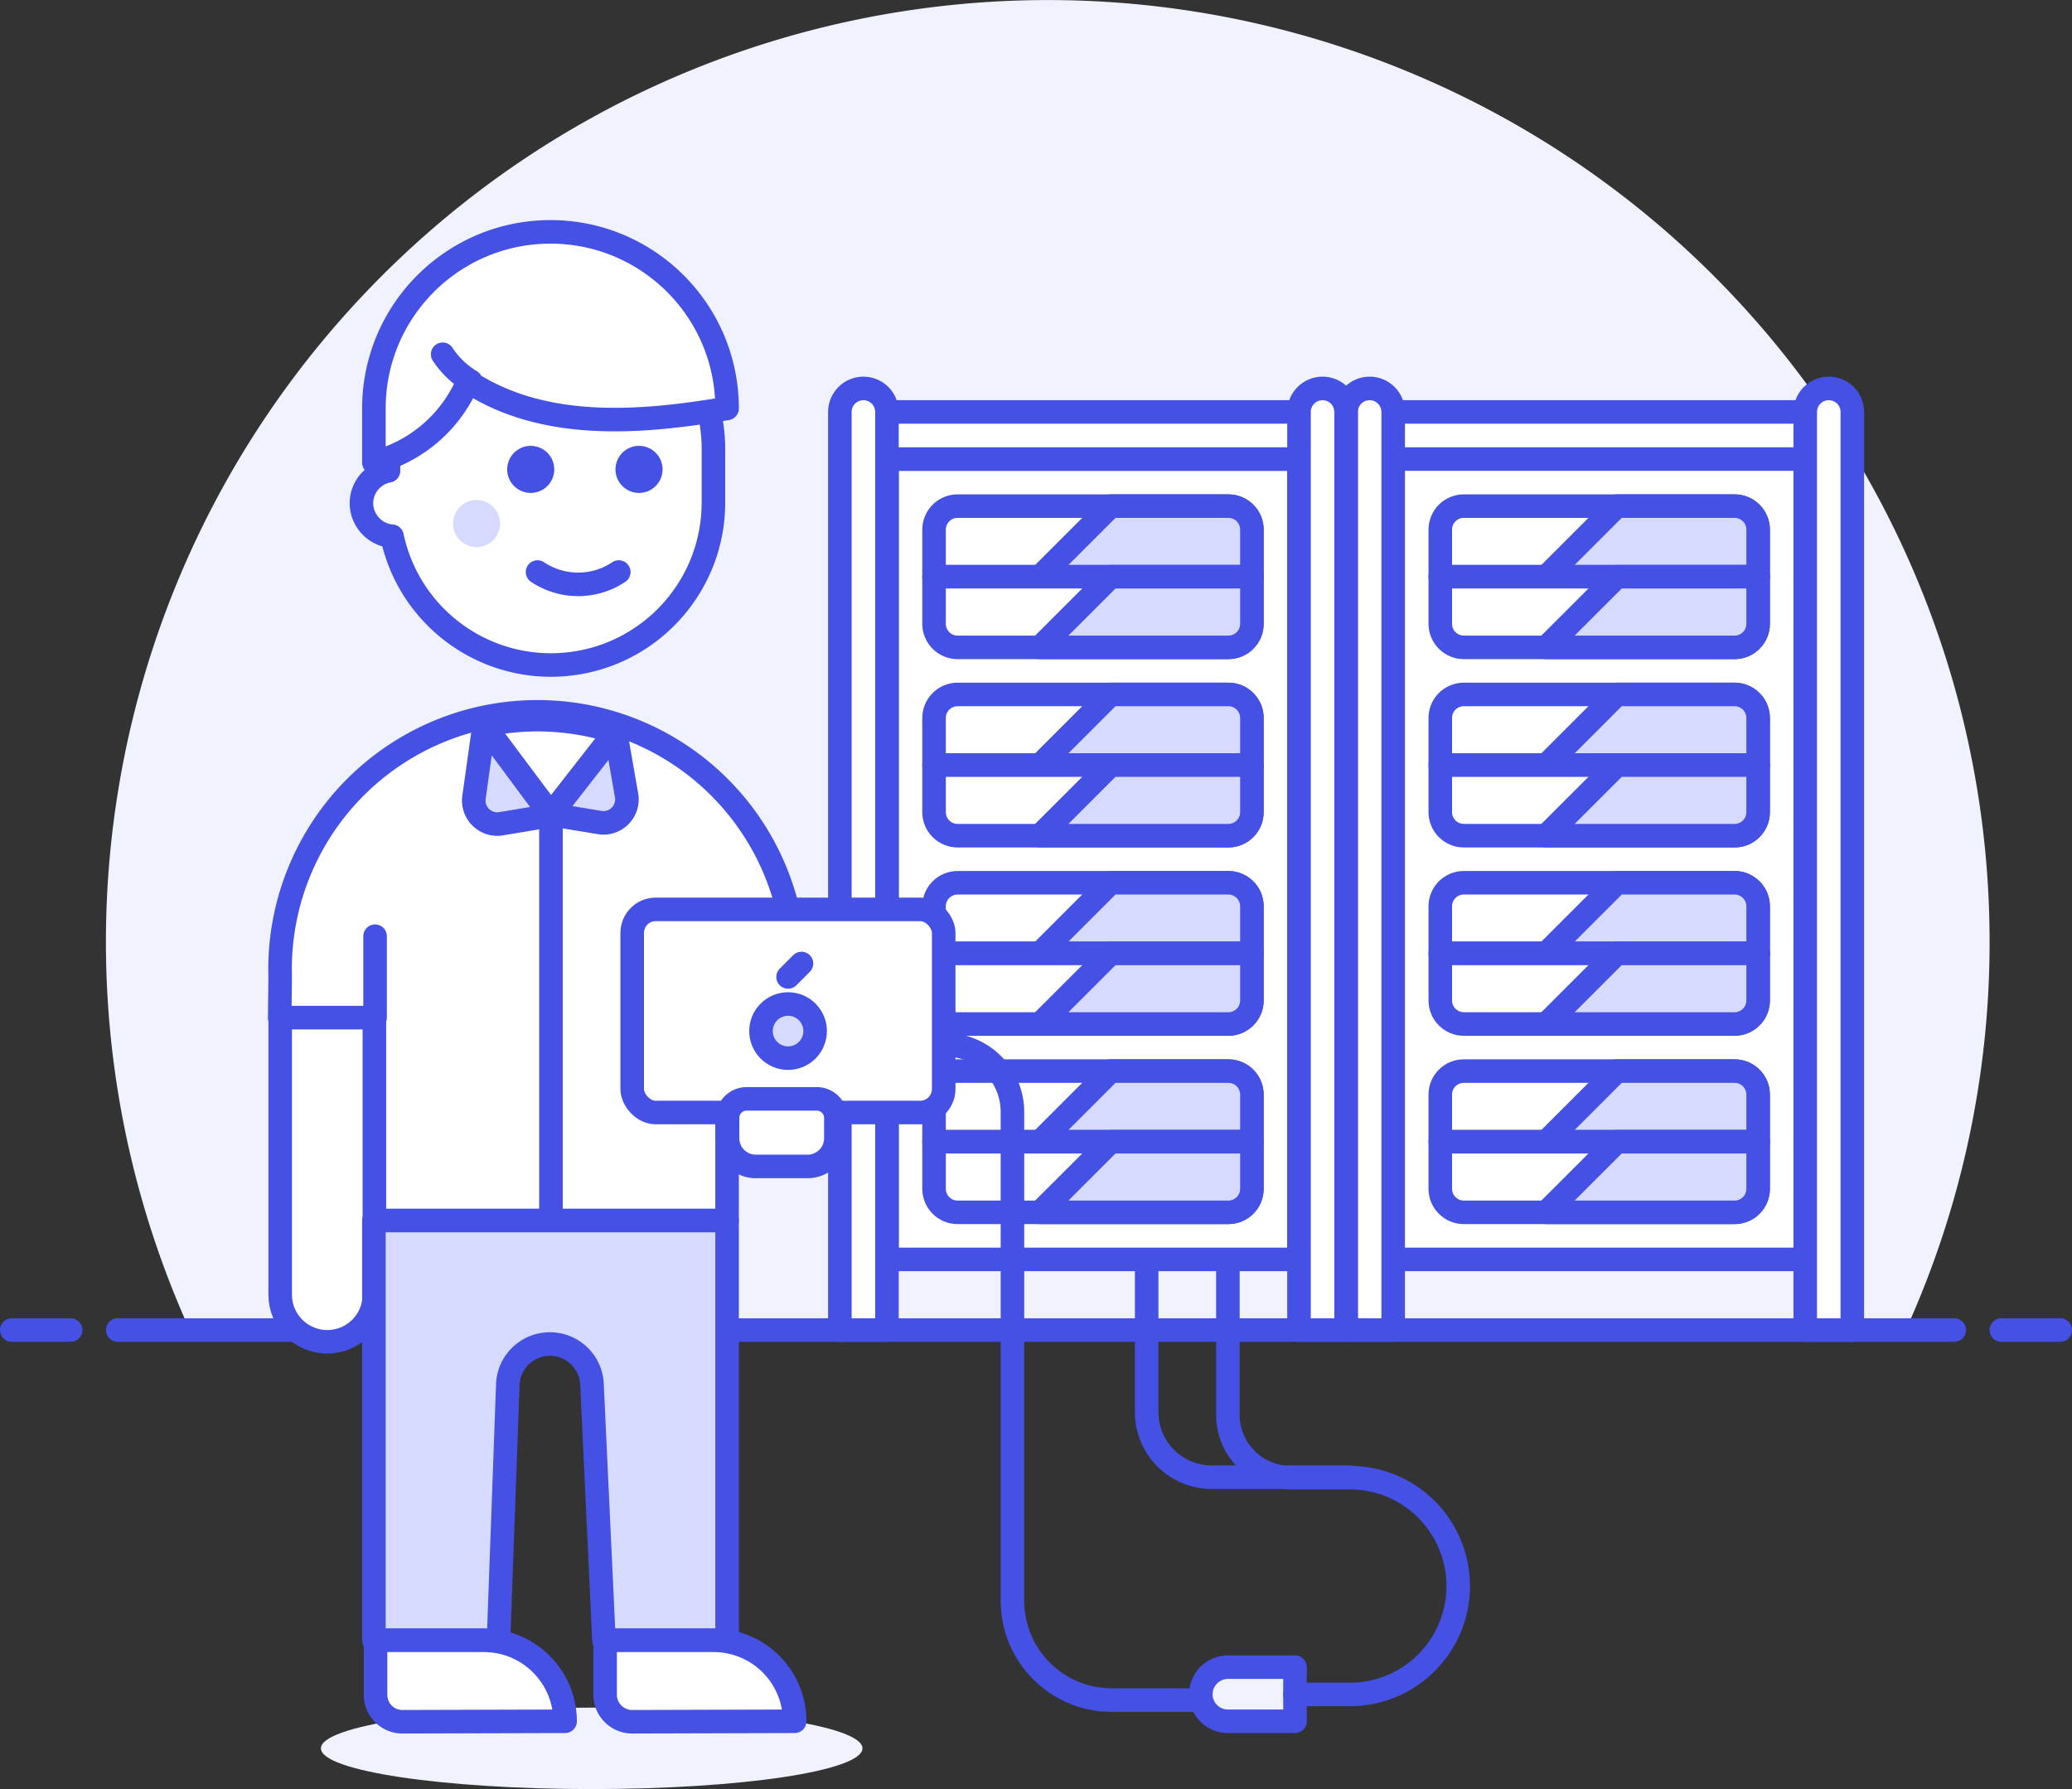 <svg xmlns="http://www.w3.org/2000/svg" width="88" height="76">
  <rect width="100%" height="100%" fill="#333333" stroke="none"/>
  <g fill="none" fill-rule="evenodd">
    <path fill="#F0F2FF" fill-rule="nonzero" d="M84.5 40c-.002-16.335-9.936-31.029-25.095-37.115-15.159-6.087-32.496-2.345-43.794 9.453C4.312 24.136 1.323 41.618 8.06 56.5h72.88A39.85 39.85 0 0 0 84.5 40z"/>
    <path stroke="#4550E5" stroke-linecap="round" stroke-linejoin="round" d="M5 56.5h78m-82.5 0H3m82 0h2.5"/>
    <path fill="#FFF" fill-rule="nonzero" stroke="#4550E5" stroke-linecap="round" stroke-linejoin="round" d="M59.17 19.5h17.5v34h-17.5zm0-2h17.5v2h-17.5zm-2 39h2v-39c0-.552-.448-1-1-1s-1 .448-1 1v39zm19.5 0h2v-39c0-.552-.448-1-1-1s-1 .448-1 1v39zm-39-37h17.5v34h-17.5z"/>
    <path fill="#FFF" fill-rule="nonzero" stroke="#4550E5" stroke-linecap="round" stroke-linejoin="round" d="M40.67 21.5h11.5c.552 0 1 .448 1 1v2h-13.5v-2c0-.552.448-1 1-1z"/>
    <path fill="#D6DAFF" fill-rule="nonzero" stroke="#4550E5" stroke-linecap="round" stroke-linejoin="round" d="M47.17 21.5l-3 3h9v-2c0-.552-.448-1-1-1h-5z"/>
    <path fill="#FFF" fill-rule="nonzero" stroke="#4550E5" stroke-linecap="round" stroke-linejoin="round" d="M40.67 37.5h11.5c.552 0 1 .448 1 1v2h-13.5v-2c0-.552.448-1 1-1z"/>
    <path fill="#D6DAFF" fill-rule="nonzero" stroke="#4550E5" stroke-linecap="round" stroke-linejoin="round" d="M47.17 37.5l-3 3h9v-2c0-.552-.448-1-1-1h-5z"/>
    <path fill="#FFF" fill-rule="nonzero" stroke="#4550E5" stroke-linecap="round" stroke-linejoin="round" d="M39.67 24.5h13.5v2c0 .552-.448 1-1 1h-11.5c-.552 0-1-.448-1-1v-2z"/>
    <path fill="#D6DAFF" fill-rule="nonzero" stroke="#4550E5" stroke-linecap="round" stroke-linejoin="round" d="M47.17 24.5l-3 3h8c.552 0 1-.448 1-1v-2h-6z"/>
    <path fill="#FFF" fill-rule="nonzero" stroke="#4550E5" stroke-linecap="round" stroke-linejoin="round" d="M62.17 21.5h11.5c.552 0 1 .448 1 1v2h-13.5v-2c0-.552.448-1 1-1z"/>
    <path fill="#D6DAFF" fill-rule="nonzero" stroke="#4550E5" stroke-linecap="round" stroke-linejoin="round" d="M68.67 21.5l-3 3h9v-2c0-.552-.448-1-1-1h-5z"/>
    <path fill="#FFF" fill-rule="nonzero" stroke="#4550E5" stroke-linecap="round" stroke-linejoin="round" d="M61.17 24.5h13.5v2c0 .552-.448 1-1 1h-11.5c-.552 0-1-.448-1-1v-2z"/>
    <path fill="#D6DAFF" fill-rule="nonzero" stroke="#4550E5" stroke-linecap="round" stroke-linejoin="round" d="M68.67 24.5l-3 3h8c.552 0 1-.448 1-1v-2h-6z"/>
    <path fill="#FFF" fill-rule="nonzero" stroke="#4550E5" stroke-linecap="round" stroke-linejoin="round" d="M62.17 29.5h11.5c.552 0 1 .448 1 1v2h-13.5v-2c0-.552.448-1 1-1z"/>
    <path fill="#D6DAFF" fill-rule="nonzero" stroke="#4550E5" stroke-linecap="round" stroke-linejoin="round" d="M68.67 29.5l-3 3h9v-2c0-.552-.448-1-1-1h-5z"/>
    <path fill="#FFF" fill-rule="nonzero" stroke="#4550E5" stroke-linecap="round" stroke-linejoin="round" d="M61.17 32.5h13.5v2c0 .552-.448 1-1 1h-11.5c-.552 0-1-.448-1-1v-2z"/>
    <path fill="#D6DAFF" fill-rule="nonzero" stroke="#4550E5" stroke-linecap="round" stroke-linejoin="round" d="M68.67 32.5l-3 3h8c.552 0 1-.448 1-1v-2h-6z"/>
    <path fill="#FFF" fill-rule="nonzero" stroke="#4550E5" stroke-linecap="round" stroke-linejoin="round" d="M40.67 45.5h11.5c.552 0 1 .448 1 1v2h-13.5v-2c0-.552.448-1 1-1z"/>
    <path fill="#D6DAFF" fill-rule="nonzero" stroke="#4550E5" stroke-linecap="round" stroke-linejoin="round" d="M47.17 45.5l-3 3h9v-2c0-.552-.448-1-1-1h-5z"/>
    <path fill="#FFF" fill-rule="nonzero" stroke="#4550E5" stroke-linecap="round" stroke-linejoin="round" d="M39.67 48.5h13.5v2c0 .552-.448 1-1 1h-11.5c-.552 0-1-.448-1-1v-2z"/>
    <path fill="#D6DAFF" fill-rule="nonzero" stroke="#4550E5" stroke-linecap="round" stroke-linejoin="round" d="M47.17 48.5l-3 3h8c.552 0 1-.448 1-1v-2h-6z"/>
    <path fill="#FFF" fill-rule="nonzero" stroke="#4550E5" stroke-linecap="round" stroke-linejoin="round" d="M40.67 29.5h11.5c.552 0 1 .448 1 1v2h-13.5v-2c0-.552.448-1 1-1z"/>
    <path fill="#D6DAFF" fill-rule="nonzero" stroke="#4550E5" stroke-linecap="round" stroke-linejoin="round" d="M47.17 29.5l-3 3h9v-2c0-.552-.448-1-1-1h-5z"/>
    <path fill="#FFF" fill-rule="nonzero" stroke="#4550E5" stroke-linecap="round" stroke-linejoin="round" d="M39.67 32.5h13.5v2c0 .552-.448 1-1 1h-11.5c-.552 0-1-.448-1-1v-2z"/>
    <path fill="#D6DAFF" fill-rule="nonzero" stroke="#4550E5" stroke-linecap="round" stroke-linejoin="round" d="M47.17 32.5l-3 3h8c.552 0 1-.448 1-1v-2h-6z"/>
    <path fill="#FFF" fill-rule="nonzero" stroke="#4550E5" stroke-linecap="round" stroke-linejoin="round" d="M62.17 37.5h11.5c.552 0 1 .448 1 1v2h-13.5v-2c0-.552.448-1 1-1z"/>
    <path fill="#D6DAFF" fill-rule="nonzero" stroke="#4550E5" stroke-linecap="round" stroke-linejoin="round" d="M68.67 37.5l-3 3h9v-2c0-.552-.448-1-1-1h-5z"/>
    <path fill="#FFF" fill-rule="nonzero" stroke="#4550E5" stroke-linecap="round" stroke-linejoin="round" d="M61.17 40.5h13.5v2c0 .552-.448 1-1 1h-11.5c-.552 0-1-.448-1-1v-2z"/>
    <path fill="#D6DAFF" fill-rule="nonzero" stroke="#4550E5" stroke-linecap="round" stroke-linejoin="round" d="M68.67 40.5l-3 3h8c.552 0 1-.448 1-1v-2h-6z"/>
    <path fill="#FFF" fill-rule="nonzero" stroke="#4550E5" stroke-linecap="round" stroke-linejoin="round" d="M62.17 45.5h11.5c.552 0 1 .448 1 1v2h-13.5v-2c0-.552.448-1 1-1z"/>
    <path fill="#D6DAFF" fill-rule="nonzero" stroke="#4550E5" stroke-linecap="round" stroke-linejoin="round" d="M68.67 45.5l-3 3h9v-2c0-.552-.448-1-1-1h-5z"/>
    <path fill="#FFF" fill-rule="nonzero" stroke="#4550E5" stroke-linecap="round" stroke-linejoin="round" d="M61.17 48.5h13.5v2c0 .552-.448 1-1 1h-11.5c-.552 0-1-.448-1-1v-2z"/>
    <path fill="#D6DAFF" fill-rule="nonzero" stroke="#4550E5" stroke-linecap="round" stroke-linejoin="round" d="M68.67 48.5l-3 3h8c.552 0 1-.448 1-1v-2h-6z"/>
    <path fill="#FFF" fill-rule="nonzero" stroke="#4550E5" stroke-linecap="round" stroke-linejoin="round" d="M39.67 40.5h13.5v2c0 .552-.448 1-1 1h-11.5c-.552 0-1-.448-1-1v-2z"/>
    <path fill="#D6DAFF" fill-rule="nonzero" stroke="#4550E5" stroke-linecap="round" stroke-linejoin="round" d="M47.17 40.5l-3 3h8c.552 0 1-.448 1-1v-2h-6z"/>
    <path fill="#FFF" fill-rule="nonzero" stroke="#4550E5" stroke-linecap="round" stroke-linejoin="round" d="M37.67 17.5h17.5v2h-17.5zm-2 39h2v-39c0-.552-.448-1-1-1s-1 .448-1 1v39zm19.5 0h2v-39c0-.552-.448-1-1-1s-1 .448-1 1v39z"/>
    <path stroke="#4550E5" stroke-linecap="round" stroke-linejoin="round" d="M40.08 44.38A2.86 2.86 0 0 1 43 47.25V68c0 2.331 1.889 4.22 4.22 4.22H51"/>
    <path fill="#F0F2FF" fill-rule="nonzero" stroke="#4550E5" stroke-linecap="round" stroke-linejoin="round" d="M52.15 73.12H55v-2.3h-2.85A1.16 1.16 0 0 0 51 72c.016.623.526 1.12 1.15 1.12z"/>
    <path stroke="#4550E5" stroke-linecap="round" stroke-linejoin="round" d="M52.15 53.57v6.53a2.67 2.67 0 0 0 2.68 2.67h2.5a4.6 4.6 0 0 1 4.6 4.61c0 2.541-2.059 4.6-4.6 4.6H55"/>
    <path stroke="#4550E5" stroke-linecap="round" stroke-linejoin="round" d="M48.7 53.57V60c.005 1.52 1.24 2.75 2.76 2.75h5.87"/>
    <ellipse cx="25.13" cy="74.27" fill="#F0F2FF" fill-rule="nonzero" rx="11.5" ry="1.73"/>
    <path fill="#FFF" fill-rule="nonzero" stroke="#4550E5" stroke-linecap="round" stroke-linejoin="round" d="M23.4 12.18a6.89 6.89 0 0 0-6.9 6.89V20a1.41 1.41 0 0 0-1.15 1.38c.008.732.571 1.338 1.3 1.4.731 3.45 3.946 5.793 7.454 5.433 3.508-.36 6.18-3.307 6.196-6.833v-2.31a6.89 6.89 0 0 0-6.9-6.89zM11.9 41.5c-.12-3.982 1.935-7.714 5.365-9.741 3.43-2.027 7.691-2.027 11.12 0 3.43 2.026 5.485 5.759 5.365 9.741v1.73h-2.87v8.62h-15v-8.62h-4l.02-1.73z"/>
    <circle cx="22.54" cy="19.94" r="1" fill="#4550E5" fill-rule="nonzero"/>
    <circle cx="27.14" cy="19.94" r="1" fill="#4550E5" fill-rule="nonzero"/>
    <circle cx="20.24" cy="22.24" r="1" fill="#D6DAFF" fill-rule="nonzero"/>
    <path stroke="#4550E5" stroke-linecap="round" stroke-linejoin="round" d="M22.83 24.3a3.1 3.1 0 0 0 3.45 0"/>
    <path fill="#FFF" fill-rule="nonzero" d="M30.88 17.35c0-4.142-3.358-7.5-7.5-7.5s-7.5 3.358-7.5 7.5v2.3a5.94 5.94 0 0 0 4-3.45c3.3 2.17 7.55 1.73 11 1.15z"/>
    <path stroke="#4550E5" stroke-linecap="round" stroke-linejoin="round" d="M30.88 17.35c0-4.142-3.358-7.5-7.5-7.5s-7.5 3.358-7.5 7.5v2.3a5.94 5.94 0 0 0 4-3.45c3.3 2.17 7.55 1.73 11 1.15zm-12.08-2.3A3.79 3.79 0 0 0 20 16.2"/>
    <path fill="#FFF" fill-rule="nonzero" stroke="#4550E5" stroke-linecap="round" stroke-linejoin="round" d="M11.9 55c0 1.105.895 2 2 2s2-.895 2-2V43.23h-4V55z"/>
    <path stroke="#4550E5" stroke-linecap="round" stroke-linejoin="round" d="M15.93 43.23v-3.46m14.95 3.46v-3.46"/>
    <path fill="#FFF" fill-rule="nonzero" stroke="#4550E5" stroke-linecap="round" stroke-linejoin="round" d="M20.56 30.81l2.84 3.79 2.74-3.51a11 11 0 0 0-3.31-.52 11.35 11.35 0 0 0-2.27.24z"/>
    <path fill="#D6DAFF" fill-rule="nonzero" stroke="#4550E5" stroke-linecap="round" stroke-linejoin="round" d="M23.4 34.6l2.12.35a1 1 0 0 0 1.1-1.11l-.48-2.75-2.74 3.51zm-2.84-3.79l-.43 3.07A1 1 0 0 0 21.24 35l2.16-.36-2.84-3.83z"/>
    <path stroke="#4550E5" stroke-linecap="round" stroke-linejoin="round" d="M23.4 34.6v17.25"/>
    <rect width="13.23" height="8.63" x="26.85" y="38.63" fill="#FFF" fill-rule="nonzero" rx="1"/>
    <rect width="13.23" height="8.63" x="26.85" y="38.63" stroke="#4550E5" stroke-linecap="round" stroke-linejoin="round" rx="1"/>
    <circle cx="33.47" cy="43.8" r="1.15" fill="#D6DAFF" fill-rule="nonzero" stroke="#4550E5" stroke-linecap="round" stroke-linejoin="round"/>
    <path stroke="#4550E5" stroke-linecap="round" stroke-linejoin="round" d="M33.47 41.5l.57-.57"/>
    <path fill="#FFF" fill-rule="nonzero" stroke="#4550E5" stroke-linecap="round" stroke-linejoin="round" d="M31.69 46.68h3a.81.81 0 0 1 .81.81v.86c0 .663-.537 1.2-1.2 1.2h-2.2a1.2 1.2 0 0 1-1.2-1.2v-.86a.81.81 0 0 1 .79-.81z"/>
    <path fill="#D6DAFF" fill-rule="nonzero" d="M30.3 69.68a3.69 3.69 0 0 1 .58 0V51.85h-15v17.83h4.6a3.11 3.11 0 0 1 .69.07l.4-11c.07-.934.848-1.656 1.785-1.656.937 0 1.715.722 1.785 1.656l.51 10.93h4.65z"/>
    <path stroke="#4550E5" stroke-linecap="round" stroke-linejoin="round" d="M30.3 69.68a3.69 3.69 0 0 1 .58 0V51.85h-15v17.83h4.6a3.11 3.11 0 0 1 .69.07l.4-11c.07-.934.848-1.656 1.785-1.656.937 0 1.715.722 1.785 1.656l.51 10.93h4.65z"/>
    <path fill="#FFF" fill-rule="nonzero" stroke="#4550E5" stroke-linecap="round" stroke-linejoin="round" d="M33.75 73.12a3.44 3.44 0 0 0-3.45-3.44h-4.6V72c.005.631.519 1.14 1.15 1.14l6.9-.02zm-9.75 0c-.005-1.901-1.548-3.44-3.45-3.44h-4.6V72a1.14 1.14 0 0 0 1.15 1.14l6.9-.02z"/>
  </g>
</svg>
